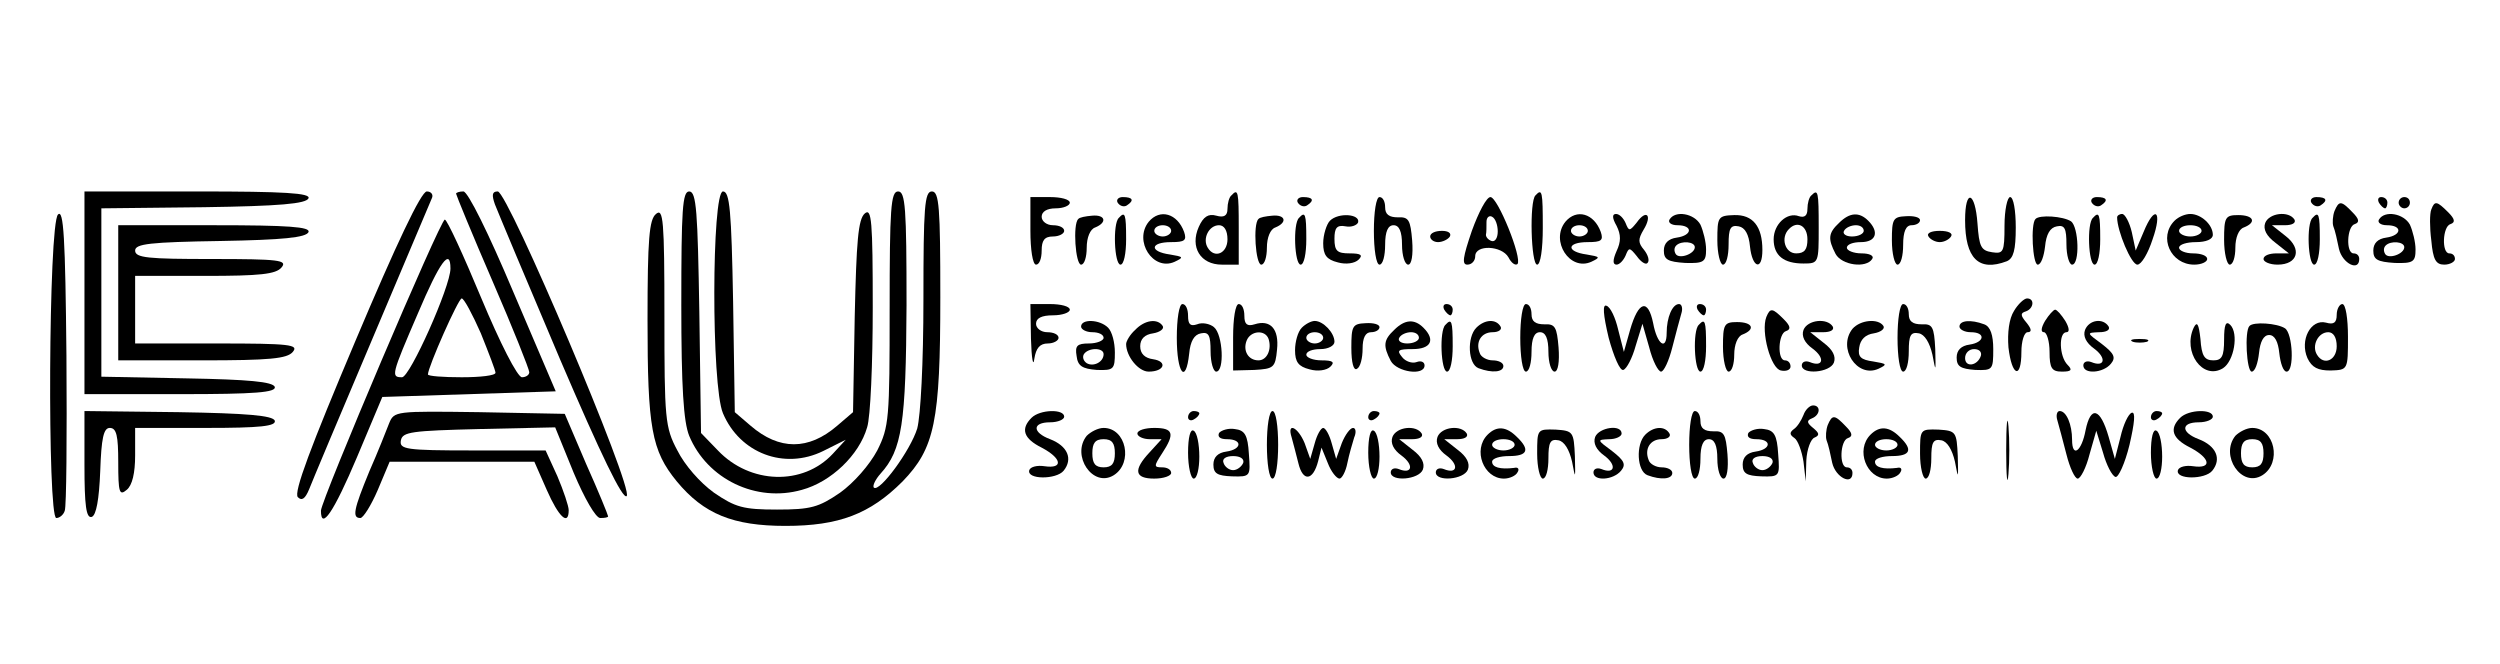 <?xml version="1.0" standalone="no"?>
<!DOCTYPE svg PUBLIC "-//W3C//DTD SVG 20010904//EN"
 "http://www.w3.org/TR/2001/REC-SVG-20010904/DTD/svg10.dtd">
<svg version="1.0" xmlns="http://www.w3.org/2000/svg"
 width="444pt" height="118pt" viewBox="0 0 444 118"
 preserveAspectRatio="xMidYMid meet">

<g transform="translate(0,118) scale(0.1,-0.1)"
fill="#000000" stroke="none">
<path d="M150 660 l0 -180 171 0 c132 0 170 3 167 13 -4 9 -46 13 -156 15
l-152 3 0 149 0 150 182 2 c134 2 182 6 186 16 3 9 -41 12 -197 12 l-201 0 0
-180z"/>
<path d="M631 574 c-79 -187 -110 -269 -102 -277 7 -7 13 -3 20 14 5 13 55
132 111 264 56 132 104 246 107 253 3 6 -1 12 -9 12 -10 0 -54 -93 -127 -266z"/>
<path d="M810 836 c0 -2 29 -73 65 -156 36 -83 65 -156 65 -161 0 -5 -6 -9
-13 -9 -8 0 -39 61 -72 140 -32 77 -61 140 -65 140 -8 0 -220 -499 -220 -517
0 -36 23 -2 64 95 l45 107 154 5 154 5 -76 178 c-43 102 -80 177 -88 177 -7 0
-13 -2 -13 -4z m-10 -133 c0 -32 -72 -193 -86 -193 -20 0 -19 4 28 113 39 92
58 118 58 80z m54 -115 c14 -35 26 -66 26 -70 0 -5 -27 -8 -60 -8 -33 0 -60 2
-60 5 0 13 54 135 60 135 4 0 19 -28 34 -62z"/>
<path d="M879 817 c5 -13 57 -137 116 -276 72 -168 111 -249 118 -242 13 13
-211 541 -229 541 -10 0 -11 -6 -5 -23z"/>
<path d="M1210 640 c0 -149 4 -209 14 -234 32 -77 119 -119 200 -96 52 14 102
62 116 111 6 18 10 114 10 213 0 154 -2 177 -14 167 -12 -10 -15 -50 -18 -183
l-3 -170 -28 -24 c-51 -44 -103 -44 -154 0 l-28 24 -3 196 c-3 163 -6 196 -18
196 -20 0 -21 -345 0 -394 30 -71 109 -101 178 -67 l40 20 -23 -25 c-53 -57
-147 -54 -204 6 l-30 31 -3 215 c-3 178 -5 214 -18 214 -12 0 -14 -32 -14
-200z"/>
<path d="M1580 632 c0 -196 -1 -210 -22 -252 -14 -26 -41 -57 -66 -75 -38 -26
-52 -30 -112 -30 -60 0 -74 4 -112 30 -25 18 -52 49 -65 75 -22 41 -23 57 -23
238 0 172 -2 193 -15 182 -12 -10 -15 -44 -15 -188 0 -192 7 -232 52 -287 48
-58 100 -79 193 -79 95 0 150 21 208 79 57 59 67 106 67 327 0 160 -2 188 -15
188 -13 0 -15 -28 -15 -191 0 -115 -5 -207 -11 -230 -12 -39 -67 -114 -77
-105 -3 3 3 15 12 25 38 42 45 89 46 299 0 173 -2 202 -15 202 -13 0 -15 -30
-15 -208z"/>
<path d="M2187 833 c-4 -3 -7 -14 -7 -24 0 -12 -6 -16 -20 -12 -14 4 -23 -2
-31 -20 -16 -36 3 -67 41 -67 l30 0 0 65 c0 65 -1 71 -13 58z m-7 -78 c0 -25
-23 -35 -35 -15 -10 16 2 40 20 40 9 0 15 -9 15 -25z"/>
<path d="M2727 833 c-11 -10 -8 -123 3 -123 6 0 10 28 10 65 0 65 -1 71 -13
58z"/>
<path d="M3217 833 c-4 -3 -7 -14 -7 -24 0 -12 -5 -16 -15 -13 -21 8 -45 -14
-45 -41 0 -29 18 -43 53 -43 27 0 27 1 27 64 0 64 -1 69 -13 57z m-7 -78 c0
-18 -5 -25 -20 -25 -20 0 -28 28 -13 43 15 16 33 6 33 -18z"/>
<path d="M1830 770 c0 -33 4 -60 10 -60 6 0 10 11 10 25 0 18 5 25 20 25 11 0
20 5 20 10 0 6 -9 10 -20 10 -11 0 -20 7 -20 15 0 9 9 15 25 15 14 0 25 5 25
10 0 6 -16 10 -35 10 l-35 0 0 -60z"/>
<path d="M1985 820 c4 -6 11 -8 16 -5 14 9 11 15 -7 15 -8 0 -12 -5 -9 -10z"/>
<path d="M2305 820 c4 -6 11 -8 16 -5 14 9 11 15 -7 15 -8 0 -12 -5 -9 -10z"/>
<path d="M2440 770 c0 -33 4 -60 10 -60 6 0 10 16 10 35 0 24 5 35 15 35 10 0
15 -11 15 -35 0 -19 5 -35 11 -35 6 0 9 17 7 43 -3 36 -6 42 -25 41 -16 0 -23
5 -23 18 0 10 -4 18 -10 18 -6 0 -10 -27 -10 -60z"/>
<path d="M2614 770 c-16 -47 -18 -60 -8 -60 8 0 14 7 14 15 0 21 47 19 59 -2
5 -10 12 -15 16 -12 9 10 -35 119 -48 119 -7 0 -21 -27 -33 -60z m46 -1 c0
-12 -5 -19 -11 -17 -6 2 -10 7 -10 11 1 4 1 14 1 23 0 8 5 12 10 9 6 -3 10
-15 10 -26z"/>
<path d="M3490 789 c0 -68 24 -92 74 -73 12 5 16 20 16 60 0 30 -4 54 -10 54
-5 0 -10 -23 -10 -51 0 -47 -2 -50 -22 -47 -20 3 -23 10 -26 51 -4 57 -22 63
-22 6z"/>
<path d="M3715 820 c4 -6 11 -8 16 -5 14 9 11 15 -7 15 -8 0 -12 -5 -9 -10z"/>
<path d="M4105 820 c4 -6 11 -8 16 -5 14 9 11 15 -7 15 -8 0 -12 -5 -9 -10z"/>
<path d="M4225 820 c3 -5 8 -10 11 -10 2 0 4 5 4 10 0 6 -5 10 -11 10 -5 0 -7
-4 -4 -10z"/>
<path d="M4260 820 c0 -5 5 -10 10 -10 6 0 10 5 10 10 0 6 -4 10 -10 10 -5 0
-10 -4 -10 -10z"/>
<path d="M4146 805 c-3 -8 -4 -21 -2 -27 3 -7 7 -25 10 -40 6 -26 36 -41 36
-18 0 6 -4 10 -10 10 -14 0 -12 48 2 52 9 3 8 9 -4 21 -20 21 -24 21 -32 2z"/>
<path d="M4318 808 c-3 -7 -3 -32 0 -55 3 -34 8 -43 23 -43 10 0 19 5 19 10 0
6 -4 10 -10 10 -14 0 -12 48 2 52 9 3 8 9 -4 21 -20 20 -24 21 -30 5z"/>
<path d="M103 799 c-17 -17 -19 -539 -3 -539 6 0 13 6 15 13 3 7 4 131 3 275
-2 210 -5 261 -15 251z"/>
<path d="M1915 791 c-10 -9 -5 -81 5 -81 6 0 10 14 10 30 0 18 6 33 15 36 22
9 18 23 -5 21 -12 -1 -23 -3 -25 -6z"/>
<path d="M1987 793 c-11 -10 -8 -83 3 -83 6 0 10 20 10 45 0 46 -2 50 -13 38z"/>
<path d="M2040 786 c-27 -34 8 -88 46 -71 17 8 16 9 -8 13 -37 5 -36 22 2 22
24 0 28 3 23 18 -12 33 -43 42 -63 18z m40 -16 c0 -5 -7 -10 -15 -10 -8 0 -15
5 -15 10 0 6 7 10 15 10 8 0 15 -4 15 -10z"/>
<path d="M2235 791 c-10 -9 -5 -81 5 -81 6 0 10 14 10 30 0 18 6 33 15 36 22
9 18 23 -5 21 -12 -1 -23 -3 -25 -6z"/>
<path d="M2307 793 c-11 -10 -8 -83 3 -83 6 0 10 20 10 45 0 46 -2 50 -13 38z"/>
<path d="M2362 788 c-6 -6 -12 -25 -12 -40 0 -21 6 -29 26 -34 14 -4 30 -2 37
5 8 8 4 11 -16 11 -22 0 -27 4 -27 26 0 19 4 25 20 22 10 -2 20 2 22 7 4 15
-35 18 -50 3z"/>
<path d="M2780 786 c-27 -34 8 -88 46 -71 17 8 16 9 -8 13 -37 5 -36 22 2 22
24 0 28 3 23 18 -12 33 -43 42 -63 18z m40 -16 c0 -5 -7 -10 -15 -10 -8 0 -15
5 -15 10 0 6 7 10 15 10 8 0 15 -4 15 -10z"/>
<path d="M2871 779 c8 -16 8 -28 0 -45 -7 -16 -7 -24 0 -24 5 0 12 7 16 16 6
15 7 15 20 -1 7 -10 16 -16 19 -12 4 4 1 14 -6 23 -11 13 -11 19 -1 36 16 26
5 37 -12 13 -13 -16 -14 -16 -20 -1 -4 9 -11 16 -17 16 -7 0 -7 -7 1 -21z"/>
<path d="M2965 790 c-3 -5 3 -10 14 -10 28 0 27 -18 -1 -22 -15 -2 -23 -10
-23 -23 0 -16 7 -20 38 -22 33 -1 37 2 37 24 0 13 -5 33 -10 44 -11 20 -45 26
-55 9z m45 -49 c0 -12 -28 -22 -34 -12 -3 5 -3 11 1 15 9 9 33 7 33 -3z"/>
<path d="M3050 753 c0 -23 5 -43 10 -43 6 0 10 16 10 36 0 28 3 35 18 32 11
-2 18 -14 20 -36 4 -38 22 -44 22 -6 0 42 -17 63 -50 62 -29 -1 -30 -3 -30
-45z"/>
<path d="M3266 784 c-19 -18 -20 -28 -6 -55 11 -20 54 -26 65 -9 4 6 -5 10
-19 10 -14 0 -26 5 -26 10 0 6 11 10 25 10 27 0 33 18 13 38 -16 16 -33 15
-52 -4z m44 -14 c0 -5 -9 -10 -21 -10 -11 0 -17 5 -14 10 3 6 13 10 21 10 8 0
14 -4 14 -10z"/>
<path d="M3360 753 c0 -24 5 -43 10 -43 6 0 10 16 10 35 0 24 5 35 15 35 8 0
15 4 15 9 0 5 -11 8 -25 7 -23 -1 -25 -5 -25 -43z"/>
<path d="M3615 791 c-9 -9 -5 -81 4 -81 6 0 11 15 13 32 2 22 9 34 21 36 14 3
17 -4 17 -32 0 -20 5 -36 10 -36 14 0 12 67 -2 77 -14 9 -56 12 -63 4z"/>
<path d="M3717 793 c-11 -10 -8 -83 3 -83 6 0 10 20 10 45 0 46 -2 50 -13 38z"/>
<path d="M3760 794 c0 -24 25 -84 36 -84 7 0 19 20 27 45 18 51 4 62 -16 13
l-14 -33 -7 33 c-4 17 -12 32 -17 32 -5 0 -9 -3 -9 -6z"/>
<path d="M3862 788 c-29 -29 -7 -78 35 -78 13 0 23 5 23 10 0 6 -11 10 -25 10
-14 0 -25 5 -25 10 0 6 14 10 30 10 18 0 30 5 30 13 0 18 -21 37 -40 37 -9 0
-21 -5 -28 -12z m48 -18 c0 -5 -9 -10 -20 -10 -11 0 -20 5 -20 10 0 6 9 10 20
10 11 0 20 -4 20 -10z"/>
<path d="M3950 754 c0 -24 5 -44 10 -44 6 0 10 14 10 30 0 18 6 33 15 36 23 9
18 22 -10 22 -23 0 -25 -4 -25 -44z"/>
<path d="M4023 784 c-4 -11 2 -23 18 -35 l24 -19 -22 0 c-13 0 -23 -4 -23 -10
0 -5 11 -10 25 -10 36 0 44 28 14 51 l-24 19 23 0 c13 0 20 4 17 10 -10 16
-45 12 -52 -6z"/>
<path d="M4107 793 c-11 -10 -8 -83 3 -83 6 0 10 20 10 45 0 46 -2 50 -13 38z"/>
<path d="M4225 790 c-3 -5 3 -10 14 -10 28 0 27 -18 -1 -22 -15 -2 -23 -10
-23 -23 0 -16 7 -20 38 -22 33 -1 37 2 37 24 0 13 -5 33 -10 44 -11 20 -45 26
-55 9z m45 -49 c0 -12 -28 -22 -34 -12 -3 5 -3 11 1 15 9 9 33 7 33 -3z"/>
<path d="M210 660 l0 -120 149 0 c120 0 151 3 161 15 11 13 -5 15 -134 15
l-146 0 0 60 0 60 124 0 c98 0 126 3 136 15 11 13 -4 15 -124 15 -113 0 -136
2 -136 15 0 12 26 15 152 17 110 2 152 6 156 16 3 9 -35 12 -167 12 l-171 0 0
-120z"/>
<path d="M2540 760 c0 -5 6 -10 14 -10 8 0 18 5 21 10 3 6 -3 10 -14 10 -12 0
-21 -4 -21 -10z"/>
<path d="M3425 760 c3 -5 12 -10 20 -10 8 0 17 5 20 10 4 6 -5 10 -20 10 -15
0 -24 -4 -20 -10z"/>
<path d="M3577 628 c-9 -14 -12 -39 -10 -65 6 -52 23 -57 23 -8 0 19 5 35 11
35 8 0 7 6 -2 17 -11 13 -11 17 -1 20 14 5 16 23 2 23 -5 0 -16 -10 -23 -22z"/>
<path d="M1831 578 c1 -35 4 -51 6 -35 3 19 10 27 24 27 10 0 19 5 19 10 0 6
-9 10 -20 10 -11 0 -20 7 -20 15 0 10 10 15 30 15 17 0 30 5 30 10 0 6 -16 10
-35 10 l-35 0 1 -62z"/>
<path d="M2090 580 c0 -63 16 -84 22 -28 2 22 9 34 21 36 14 3 17 -4 17 -32 0
-20 5 -36 10 -36 15 0 12 66 -4 79 -7 6 -21 9 -30 5 -12 -4 -16 0 -16 15 0 12
-4 21 -10 21 -6 0 -10 -27 -10 -60z"/>
<path d="M2190 581 l0 -59 38 1 c34 2 37 4 40 36 4 37 -12 54 -40 45 -13 -4
-18 0 -18 15 0 12 -4 21 -10 21 -6 0 -10 -26 -10 -59z m63 -3 c6 -19 -3 -38
-18 -38 -18 0 -28 17 -21 35 7 18 33 20 39 3z"/>
<path d="M2565 630 c3 -5 8 -10 11 -10 2 0 4 5 4 10 0 6 -5 10 -11 10 -5 0 -7
-4 -4 -10z"/>
<path d="M2700 580 c0 -33 4 -60 10 -60 6 0 10 16 10 35 0 24 5 35 15 35 10 0
15 -11 15 -35 0 -19 5 -35 11 -35 6 0 9 17 7 43 -3 36 -6 42 -25 41 -16 0 -23
5 -23 18 0 10 -4 18 -10 18 -6 0 -10 -27 -10 -60z"/>
<path d="M2857 580 c9 -33 20 -59 26 -57 6 2 16 21 22 43 l12 39 12 -42 c6
-24 16 -43 21 -43 5 0 14 19 20 43 6 23 13 50 16 60 3 9 1 17 -4 17 -12 0 -22
-24 -22 -51 0 -33 -17 -21 -24 17 -9 44 -26 40 -41 -12 l-11 -39 -10 39 c-5
22 -14 41 -21 43 -7 3 -6 -15 4 -57z"/>
<path d="M3015 630 c3 -5 8 -10 11 -10 2 0 4 5 4 10 0 6 -5 10 -11 10 -5 0 -7
-4 -4 -10z"/>
<path d="M3370 580 c0 -33 4 -60 10 -60 6 0 10 16 10 36 0 28 3 35 18 32 10
-2 19 -16 24 -38 6 -32 6 -31 5 10 -2 40 -5 45 -24 44 -16 0 -23 5 -23 18 0
10 -4 18 -10 18 -6 0 -10 -27 -10 -60z"/>
<path d="M4150 621 c0 -14 -5 -18 -19 -14 -27 7 -47 -31 -33 -63 8 -17 19 -22
41 -22 31 1 31 1 31 60 0 32 -4 58 -10 58 -5 0 -10 -9 -10 -19z m0 -56 c0 -25
-23 -35 -35 -15 -10 16 2 40 20 40 9 0 15 -9 15 -25z"/>
<path d="M3137 617 c-10 -26 8 -92 26 -95 9 -2 17 1 17 7 0 6 -4 11 -10 11
-14 0 -12 48 2 52 9 3 8 9 -4 21 -20 20 -24 21 -31 4z"/>
<path d="M3632 610 c-7 -12 -8 -20 -2 -20 5 0 10 -16 10 -35 0 -29 4 -35 22
-35 17 0 19 3 10 12 -15 15 -16 58 -2 58 6 0 5 8 -2 20 -7 11 -15 20 -18 20
-3 0 -11 -9 -18 -20z"/>
<path d="M1920 600 c0 -5 9 -10 20 -10 11 0 20 -4 20 -10 0 -5 -12 -10 -26
-10 -21 0 -25 -4 -22 -22 2 -18 10 -23 36 -25 30 -1 32 1 32 31 0 18 -5 37
-12 44 -15 15 -48 16 -48 2z m40 -49 c0 -14 -18 -23 -30 -16 -6 4 -8 11 -5 16
8 12 35 12 35 0z"/>
<path d="M2016 594 c-9 -8 -16 -20 -16 -25 0 -22 22 -49 40 -49 28 0 34 18 8
22 -15 2 -23 10 -23 23 0 13 8 21 23 23 12 2 20 8 17 13 -9 14 -32 11 -49 -7z"/>
<path d="M2312 598 c-7 -7 -12 -25 -12 -40 0 -21 6 -29 26 -34 14 -4 30 -2 37
5 8 8 4 11 -16 11 -15 0 -27 5 -27 10 0 6 11 10 25 10 14 0 25 6 25 13 0 16
-20 37 -35 37 -6 0 -16 -5 -23 -12z m38 -18 c0 -5 -7 -10 -15 -10 -8 0 -15 5
-15 10 0 6 7 10 15 10 8 0 15 -4 15 -10z"/>
<path d="M2400 562 c0 -26 4 -41 10 -37 6 3 10 19 10 36 0 19 5 29 15 29 8 0
15 4 15 9 0 5 -11 8 -25 7 -23 -1 -25 -5 -25 -44z"/>
<path d="M2476 594 c-19 -18 -20 -28 -6 -55 11 -20 60 -27 60 -8 0 6 -6 9 -14
6 -8 -3 -20 1 -26 9 -10 12 -7 14 19 14 32 0 41 16 19 38 -16 16 -33 15 -52
-4z m44 -14 c0 -5 -9 -10 -21 -10 -11 0 -17 5 -14 10 3 6 13 10 21 10 8 0 14
-4 14 -10z"/>
<path d="M2567 603 c-11 -10 -8 -83 3 -83 6 0 10 20 10 45 0 46 -2 50 -13 38z"/>
<path d="M2622 598 c-17 -17 -15 -65 4 -72 24 -9 44 -7 44 4 0 6 -9 10 -19 10
-10 0 -21 6 -23 13 -8 20 3 37 23 37 11 0 17 5 14 10 -8 14 -28 13 -43 -2z"/>
<path d="M3017 603 c-11 -10 -8 -83 3 -83 6 0 10 20 10 45 0 46 -2 50 -13 38z"/>
<path d="M3060 564 c0 -24 5 -44 10 -44 6 0 10 14 10 30 0 18 6 33 15 36 23 9
18 22 -10 22 -23 0 -25 -4 -25 -44z"/>
<path d="M3203 594 c-4 -11 2 -23 16 -33 23 -17 19 -34 -5 -24 -8 3 -14 0 -14
-6 0 -17 50 -13 57 5 4 11 -2 23 -18 35 l-24 19 23 0 c13 0 20 4 17 10 -10 16
-45 12 -52 -6z"/>
<path d="M3290 596 c-27 -34 8 -88 46 -71 17 8 15 9 -9 13 -22 3 -28 8 -25 25
2 14 11 23 26 25 12 2 20 8 17 13 -9 14 -41 11 -55 -5z"/>
<path d="M3480 600 c0 -5 9 -10 20 -10 27 0 25 -18 -2 -22 -15 -2 -23 -10 -23
-23 0 -16 7 -20 33 -22 31 -1 32 0 32 37 0 25 -5 40 -16 44 -24 9 -44 7 -44
-4z m38 -52 c-6 -18 -28 -21 -28 -4 0 9 7 16 16 16 9 0 14 -5 12 -12z"/>
<path d="M3703 594 c-4 -11 2 -23 16 -33 23 -17 19 -34 -5 -24 -8 3 -14 0 -14
-6 0 -16 35 -14 49 3 9 11 6 18 -16 35 -27 20 -28 20 -5 21 13 0 20 4 17 10
-10 16 -35 12 -42 -6z"/>
<path d="M3896 598 c-20 -43 16 -94 52 -72 20 13 28 62 13 77 -8 8 -11 0 -11
-26 0 -30 -4 -37 -19 -37 -16 0 -21 8 -23 38 -3 27 -6 32 -12 20z"/>
<path d="M3995 601 c-9 -9 -5 -81 4 -81 6 0 11 15 13 33 2 20 8 32 18 32 10 0
16 -12 18 -32 2 -18 7 -33 13 -33 14 0 11 68 -3 77 -14 9 -56 12 -63 4z"/>
<path d="M3788 573 c6 -2 18 -2 25 0 6 3 1 5 -13 5 -14 0 -19 -2 -12 -5z"/>
<path d="M3203 443 c-4 -10 -11 -21 -17 -25 -8 -6 -8 -10 1 -16 6 -4 13 -23
16 -42 l4 -35 1 37 c1 20 8 39 15 41 9 4 8 8 -3 17 -11 9 -12 13 -2 17 15 6
16 23 2 23 -6 0 -14 -8 -17 -17z"/>
<path d="M3563 380 c0 -47 2 -66 4 -42 2 23 2 61 0 85 -2 23 -4 4 -4 -43z"/>
<path d="M150 354 c0 -72 3 -95 13 -92 8 3 13 31 15 81 2 59 6 77 17 77 12 0
15 -14 15 -61 0 -54 2 -60 15 -49 10 8 15 30 15 61 l0 49 126 0 c96 0 125 3
122 13 -4 9 -49 13 -171 15 l-167 2 0 -96z"/>
<path d="M691 428 c-5 -13 -20 -51 -35 -85 -28 -68 -31 -83 -16 -83 5 0 19 22
31 50 l21 50 129 0 128 0 22 -50 c21 -48 39 -65 39 -36 0 7 -9 34 -20 60 l-21
46 -130 0 c-119 0 -130 2 -127 18 3 15 19 17 139 20 l135 3 33 -81 c19 -45 39
-80 47 -80 8 0 14 1 14 3 0 2 -17 44 -39 93 l-38 89 -152 3 c-149 2 -151 2
-160 -20z"/>
<path d="M1832 438 c-20 -20 -14 -37 18 -53 36 -19 39 -38 5 -33 -13 2 -25 -1
-27 -7 -5 -17 48 -17 61 -1 17 21 7 44 -24 56 -32 12 -32 30 0 30 14 0 25 5
25 10 0 14 -43 13 -58 -2z"/>
<path d="M2110 439 c0 -5 5 -7 10 -4 6 3 10 8 10 11 0 2 -4 4 -10 4 -5 0 -10
-5 -10 -11z"/>
<path d="M2250 390 c0 -33 4 -60 10 -60 6 0 10 27 10 60 0 33 -4 60 -10 60 -6
0 -10 -27 -10 -60z"/>
<path d="M2430 439 c0 -5 5 -7 10 -4 6 3 10 8 10 11 0 2 -4 4 -10 4 -5 0 -10
-5 -10 -11z"/>
<path d="M3000 390 c0 -33 4 -60 10 -60 6 0 10 16 10 35 0 24 5 35 15 35 10 0
15 -11 15 -35 0 -19 5 -35 11 -35 6 0 9 17 7 43 -3 36 -6 42 -25 41 -16 0 -23
5 -23 18 0 10 -4 18 -10 18 -6 0 -10 -27 -10 -60z"/>
<path d="M3654 433 c3 -10 10 -37 16 -60 6 -24 15 -43 20 -43 5 0 15 19 21 43
l12 42 12 -39 c6 -22 16 -41 22 -43 5 -2 17 24 25 57 9 39 11 59 4 57 -6 -2
-15 -21 -20 -43 l-10 -39 -11 39 c-15 52 -32 56 -41 12 -7 -38 -24 -50 -24
-17 0 27 -10 51 -22 51 -5 0 -7 -8 -4 -17z"/>
<path d="M3820 439 c0 -5 5 -7 10 -4 6 3 10 8 10 11 0 2 -4 4 -10 4 -5 0 -10
-5 -10 -11z"/>
<path d="M3872 438 c-20 -20 -14 -37 18 -53 36 -19 39 -38 5 -33 -13 2 -25 -1
-27 -7 -5 -17 48 -17 61 -1 17 21 7 44 -24 56 -32 12 -32 30 0 30 14 0 25 5
25 10 0 14 -43 13 -58 -2z"/>
<path d="M3246 425 c-3 -8 -4 -21 -2 -27 3 -7 7 -25 10 -40 6 -26 36 -41 36
-18 0 6 -4 10 -10 10 -14 0 -12 48 2 52 9 3 8 9 -4 21 -20 21 -24 21 -32 2z"/>
<path d="M1930 406 c-28 -35 11 -93 48 -70 35 22 22 84 -18 84 -10 0 -23 -7
-30 -14z m50 -31 c0 -18 -5 -25 -20 -25 -15 0 -20 7 -20 25 0 18 5 25 20 25
15 0 20 -7 20 -25z"/>
<path d="M2020 410 c0 -5 10 -10 22 -10 l21 0 -21 -23 c-30 -32 -27 -47 8 -47
17 0 30 5 30 10 0 6 -7 10 -16 10 -15 0 -15 2 0 25 23 35 20 45 -14 45 -16 0
-30 -4 -30 -10z"/>
<path d="M2110 376 c0 -25 5 -46 10 -46 6 0 10 18 10 39 0 22 -4 43 -10 46 -6
4 -10 -12 -10 -39z"/>
<path d="M2165 411 c-3 -7 2 -11 14 -11 28 0 27 -18 -1 -22 -15 -2 -23 -10
-23 -23 0 -16 7 -20 33 -21 33 -1 33 0 30 40 -2 33 -7 42 -25 44 -11 2 -24 -2
-28 -7z m43 -53 c-3 -7 -11 -13 -18 -13 -7 0 -15 6 -17 13 -3 7 4 12 17 12 13
0 20 -5 18 -12z"/>
<path d="M2294 403 c3 -10 8 -31 12 -46 8 -33 26 -31 35 4 l6 24 11 -27 c6
-16 16 -28 21 -28 4 0 11 12 14 28 3 15 9 35 12 45 4 9 3 17 -2 17 -5 0 -14
-12 -20 -27 l-10 -28 -8 28 c-4 15 -11 27 -15 27 -4 0 -11 -12 -15 -27 l-8
-28 -10 28 c-12 29 -32 38 -23 10z"/>
<path d="M2430 376 c0 -25 5 -46 10 -46 6 0 10 18 10 39 0 22 -4 43 -10 46 -6
4 -10 -12 -10 -39z"/>
<path d="M2473 404 c-4 -11 2 -23 16 -33 23 -17 19 -34 -5 -24 -8 3 -14 0 -14
-6 0 -17 50 -13 57 5 4 11 -2 23 -18 35 l-24 19 23 0 c13 0 20 4 17 10 -10 16
-45 12 -52 -6z"/>
<path d="M2553 404 c-4 -11 2 -23 16 -33 23 -17 19 -34 -5 -24 -8 3 -14 0 -14
-6 0 -17 50 -13 57 5 4 11 -2 23 -18 35 l-24 19 23 0 c13 0 20 4 17 10 -10 16
-45 12 -52 -6z"/>
<path d="M2642 408 c-27 -27 -7 -78 29 -78 10 0 21 5 24 11 4 6 1 10 -6 8 -25
-3 -39 1 -39 11 0 6 14 10 30 10 33 0 38 11 14 34 -19 19 -36 20 -52 4z m48
-18 c0 -5 -9 -10 -20 -10 -11 0 -20 5 -20 10 0 6 9 10 20 10 11 0 20 -4 20
-10z"/>
<path d="M2730 374 c0 -24 5 -44 10 -44 6 0 10 16 10 36 0 28 3 35 18 32 10
-2 19 -16 24 -38 6 -32 6 -31 5 10 -2 43 -3 45 -34 47 -33 1 -33 1 -33 -43z"/>
<path d="M2833 404 c-4 -11 2 -23 16 -33 23 -17 19 -34 -5 -24 -8 3 -14 0 -14
-6 0 -16 35 -14 49 3 9 11 6 18 -16 35 -27 20 -27 20 -5 21 12 0 22 5 22 10 0
17 -40 11 -47 -6z"/>
<path d="M2922 408 c-17 -17 -15 -65 4 -72 24 -9 44 -7 44 4 0 6 -9 10 -19 10
-10 0 -21 6 -23 13 -8 20 3 37 23 37 11 0 17 5 14 10 -8 14 -28 13 -43 -2z"/>
<path d="M3105 411 c-3 -7 2 -11 14 -11 28 0 27 -18 -1 -22 -15 -2 -23 -10
-23 -23 0 -16 7 -20 33 -21 33 -1 33 0 30 40 -2 33 -7 42 -25 44 -11 2 -24 -2
-28 -7z m43 -53 c-3 -7 -11 -13 -18 -13 -7 0 -15 6 -17 13 -3 7 4 12 17 12 13
0 20 -5 18 -12z"/>
<path d="M3322 408 c-27 -27 -7 -78 29 -78 10 0 21 5 24 11 4 6 1 10 -6 8 -25
-3 -39 1 -39 11 0 6 14 10 30 10 33 0 38 11 14 34 -19 19 -36 20 -52 4z m48
-18 c0 -5 -9 -10 -20 -10 -11 0 -20 5 -20 10 0 6 9 10 20 10 11 0 20 -4 20
-10z"/>
<path d="M3410 374 c0 -24 5 -44 10 -44 6 0 10 16 10 36 0 28 3 35 18 32 10
-2 19 -16 24 -38 6 -32 6 -31 5 10 -2 43 -3 45 -34 47 -33 1 -33 1 -33 -43z"/>
<path d="M3820 376 c0 -25 5 -46 10 -46 6 0 10 18 10 39 0 22 -4 43 -10 46 -6
4 -10 -12 -10 -39z"/>
<path d="M3970 406 c-28 -35 11 -93 48 -70 35 22 22 84 -18 84 -10 0 -23 -7
-30 -14z m50 -31 c0 -18 -5 -25 -20 -25 -15 0 -20 7 -20 25 0 18 5 25 20 25
15 0 20 -7 20 -25z"/>
</g>
</svg>
